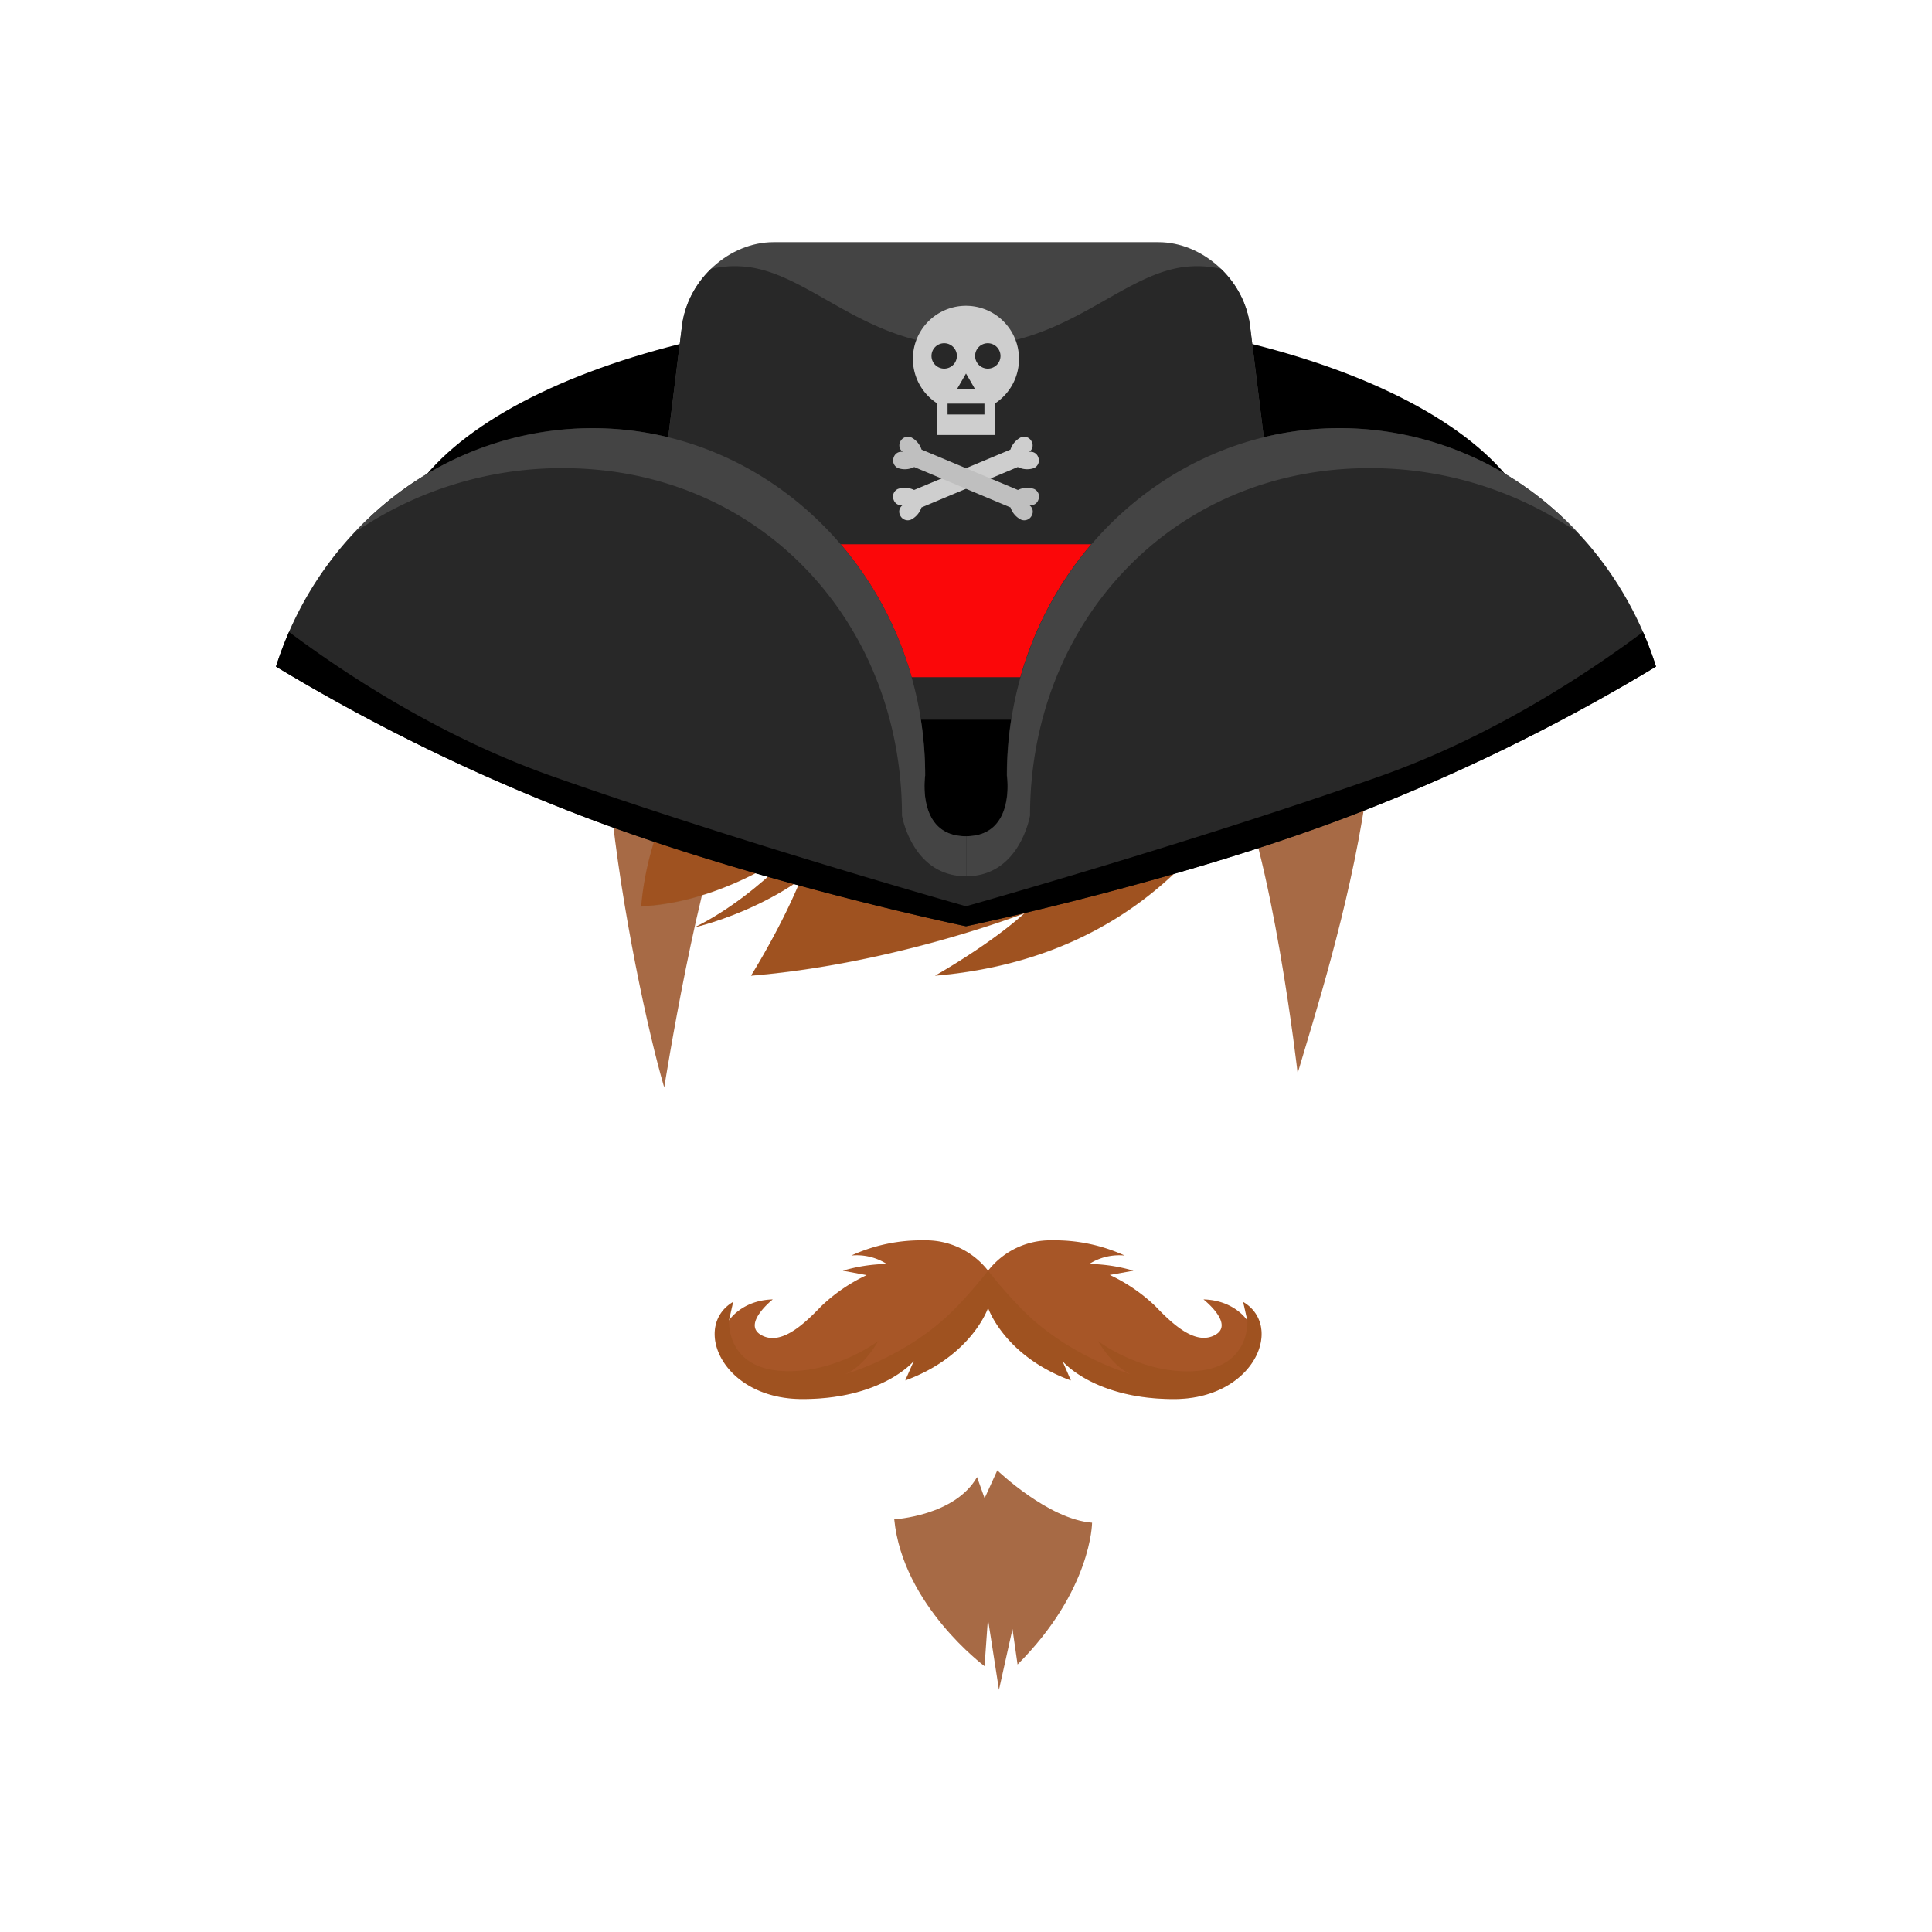 <svg xmlns="http://www.w3.org/2000/svg" viewBox="0 0 350 350"><defs><style>.cls-1{isolation:isolate;}.cls-2{fill:#a75627;}.cls-3{fill:#a76a45;}.cls-4{fill:#7e4206;opacity:0.2;mix-blend-mode:multiply;}.cls-5{fill:#444;}.cls-6{fill:#282828;}.cls-7{fill:#fb0709;}.cls-8{fill:#cecece;}.cls-9{fill:#bfbfbf;}</style></defs><g class="cls-1"><g id="DESIGNED_BY_FREEPIK" data-name="DESIGNED BY FREEPIK"><path class="cls-2" d="M225.21,235.86l.76,3.37s-2.29-3.67-7.95-3.83c0,0,5.66,4.44,2.14,6.42s-7.64-1.83-10.85-5.19a31,31,0,0,0-8.26-5.66l4.28-.77a29.82,29.82,0,0,0-8-1.22,10.1,10.1,0,0,1,6.41-1.53,30.36,30.36,0,0,0-13.14-2.75A14.25,14.25,0,0,0,179,230.2a14.25,14.25,0,0,0-11.63-5.5,30.36,30.36,0,0,0-13.14,2.75,10.1,10.1,0,0,1,6.41,1.53,29.82,29.82,0,0,0-7.95,1.22L157,231a30.84,30.84,0,0,0-8.25,5.66c-3.22,3.36-7.34,7.18-10.86,5.19S140,235.4,140,235.4c-5.66.16-7.95,3.83-7.95,3.83l.76-3.37c-7.49,4.44-2,17.59,12.54,17.59s20.19-6.88,20.19-6.88L164,250.08c12.08-4.43,15-13.15,15-13.15s2.9,8.72,15,13.15l-1.53-3.51s5.66,6.88,20.19,6.88S232.7,240.3,225.21,235.86Z"/><path class="cls-3" d="M122.34,125.28s-13.78-.57-11.77,19.51,6.89,42.47,9.76,52.22c0,0,6.35-40.17,12.21-51.65S131.81,123.27,122.34,125.28Z"/><path class="cls-3" d="M233,108.06s19.93-.86,14.36,36.73c-3,20-9.41,39.88-12.28,49.64,0,0-4.53-40.17-12.11-55.66h0C215.17,123.56,223.49,106.05,233,108.06Z"/><path class="cls-2" d="M237.15,108.91s-6.59,62.65-67.76,67.84c0,0,9.79-5.5,16.21-11.31,0,0-23.55,9.17-49.55,11.31,0,0,9.49-15.08,11.63-25.58,0,0-14.07,12.13-31.51,13,0,0,.92-17.12,11.32-27.22,0,0-15.19-3.36-25.8,2.45,0,0,2.55-23.55,24.88-39.15,0,0-8.26.61-13.76,3.37,0,0,12.62-23.25,56.63-20.19A28.14,28.14,0,0,0,158.38,78s21-9.41,51.38.31C239.43,87.75,237.15,108.91,237.15,108.91Z"/><path class="cls-2" d="M148.29,149.38S138.5,161.77,125.83,168c0,0,20.93-4.66,30.1-20S148.29,149.38,148.29,149.38Z"/><path class="cls-3" d="M162,275.24s11-.61,15-7.65l1.37,3.83,2.3-5.05s9.21,8.87,17.17,9.48c0,0-.05,12.24-13.5,25.69l-.92-6.42-2.45,11-2-12.85-.61,8.57S163.54,290.84,162,275.24Z"/><path class="cls-4" d="M126.33,100.31l.24,0C128.25,99.15,127.94,99.31,126.33,100.31Z"/><path class="cls-4" d="M233.55,95.23c.54,20.66-12.62,45.44-35.41,57.36l7-11s-6.73,7.41-24.78,13.2l11.32-11.64s-21.36,8.39-37.93,11.64a116,116,0,0,0,8-18.76s-13.15,10.49-27,15.18c0,0,3.13-16.62,12.61-22.74,0,0-22.94-4.28-35.48,2.75,0,0,6.12-25.08,14.68-30.89-22.33,15.6-24.88,39.15-24.88,39.15,10.61-5.81,25.8-2.45,25.8-2.45-10.4,10.1-11.32,27.22-11.32,27.22,12.65-.66,23.52-7.22,28.54-10.78-4,4.17-10.83,10.6-18.88,14.53a60.74,60.74,0,0,0,19.26-8.7,130.29,130.29,0,0,1-9,17.49c26-2.14,49.55-11.31,49.55-11.31-6.42,5.81-16.21,11.31-16.21,11.31,61.17-5.19,67.76-67.84,67.76-67.84A24.41,24.41,0,0,0,233.55,95.23Z"/><path class="cls-4" d="M225.21,235.86l.76,3.37s.62,8.33-9.13,9.13-17.9-5.39-17.9-5.39,2.64,4.7,6,6c0,0-11.5-3.18-20.07-12.05A84.7,84.7,0,0,1,179,230.2a86.2,86.2,0,0,1-5.82,6.69c-8.57,8.87-20.07,12.05-20.07,12.05,3.33-1.27,6-6,6-6s-8.15,6.2-17.9,5.39-9.13-9.13-9.13-9.13l.76-3.37c-7.49,4.44-2,17.59,12.54,17.59s20.19-6.88,20.19-6.88L164,250.08c12.08-4.43,15-13.15,15-13.15s2.9,8.72,15,13.15l-1.53-3.51s5.66,6.88,20.19,6.88S232.7,240.3,225.21,235.86Z"/><path d="M279.18,101.72c0,25.07-46.65,53.94-104.18,53.94S70.82,126.79,70.82,101.72,117.46,56.31,175,56.31,279.18,76.64,279.18,101.72Z"/><path class="cls-5" d="M235.26,130.36l-8.84-71.6c-1.14-8.19-8.59-14.89-16.56-14.89H140.14c-8,0-15.42,6.7-16.56,14.89l-8.84,71.6Z"/><path class="cls-6" d="M235.26,130.36l-8.84-71.6a17.39,17.39,0,0,0-5.25-10.06,19.48,19.48,0,0,0-5.78-.42C203.46,49.16,193.45,62.7,175,62.7s-28.45-13.54-40.39-14.42a19.41,19.41,0,0,0-5.77.42,17.41,17.41,0,0,0-5.26,10.06l-8.84,71.6Z"/><polygon class="cls-7" points="115.68 122.68 234.32 122.68 231.35 98.63 118.66 98.63 115.68 122.68"/><polygon class="cls-7" points="231.97 103.64 231.35 98.63 118.66 98.63 118.04 103.64 231.97 103.64"/><path class="cls-8" d="M184.6,65.05a9.61,9.61,0,1,0-14.87,8V78.8h10.54V73.08A9.63,9.63,0,0,0,184.6,65.05Z"/><path class="cls-6" d="M173.35,64.48a2.3,2.3,0,1,1-2.3-2.3A2.3,2.3,0,0,1,173.35,64.48Z"/><path class="cls-6" d="M181.25,64.48a2.3,2.3,0,1,1-2.3-2.3A2.31,2.31,0,0,1,181.25,64.48Z"/><polygon class="cls-6" points="175 70.52 173.35 70.52 174.18 69.09 175 67.67 175.83 69.09 176.65 70.52 175 70.52"/><rect class="cls-6" x="171.66" y="73.12" width="6.68" height="1.97"/><path class="cls-8" d="M186.43,81.88a1.42,1.42,0,0,0,.49-1.83,1.52,1.52,0,0,0-2-.81,3.85,3.85,0,0,0-1.87,2.21l-17.45,7.31a3.86,3.86,0,0,0-2.89-.2,1.51,1.51,0,0,0-.81,2,1.43,1.43,0,0,0,1.65.94,1.41,1.41,0,0,0-.49,1.83,1.51,1.51,0,0,0,2,.8,3.8,3.8,0,0,0,1.87-2.2l17.45-7.32a3.8,3.8,0,0,0,2.88.21,1.51,1.51,0,0,0,.82-2A1.43,1.43,0,0,0,186.43,81.88Z"/><path class="cls-9" d="M163.57,81.88a1.42,1.42,0,0,1-.49-1.83,1.52,1.52,0,0,1,2-.81,3.82,3.82,0,0,1,1.87,2.21l17.45,7.31a3.84,3.84,0,0,1,2.88-.2,1.5,1.5,0,0,1,.82,2,1.43,1.43,0,0,1-1.65.94,1.41,1.41,0,0,1,.49,1.83,1.51,1.51,0,0,1-2,.8,3.8,3.8,0,0,1-1.87-2.2l-17.45-7.32a3.81,3.81,0,0,1-2.89.21,1.51,1.51,0,0,1-.81-2A1.42,1.42,0,0,1,163.57,81.88Z"/><path class="cls-6" d="M50,120.76c7.93-25.09,30.59-43.2,57.29-43.2,33.32,0,60.31,28.17,60.31,62.93,0,0-1.65,11,7.4,11v16.31s-37.74-7.85-69.44-19.93A347.89,347.89,0,0,1,50,120.76Z"/><path class="cls-6" d="M300,120.76c-7.93-25.09-30.58-43.2-57.29-43.2-33.31,0-60.32,28.17-60.32,62.93,0,0,1.66,11-7.39,11v16.31s37.74-7.85,69.45-19.93A348,348,0,0,0,300,120.76Z"/><path class="cls-5" d="M101.92,84.81c36,0,61.48,28.17,61.48,62.93,0,0,1.83,11,11.6,11V151.5c-9.05,0-7.4-11-7.4-11,0-34.76-27-62.93-60.31-62.93a58.87,58.87,0,0,0-43,18.86A66.26,66.26,0,0,1,101.92,84.81Z"/><path class="cls-5" d="M186.6,147.74c0-34.76,25.53-62.93,61.48-62.93a66.29,66.29,0,0,1,37.67,11.61,58.91,58.91,0,0,0-43-18.86c-33.31,0-60.32,28.17-60.32,62.93,0,0,1.66,11-7.39,11v7.25C184.77,158.75,186.6,147.74,186.6,147.74Z"/><path d="M52.36,114.49A66.26,66.26,0,0,0,50,120.76a347.89,347.89,0,0,0,55.56,27.12C137.26,160,175,167.81,175,167.81v-3.63s-40.74-11.47-74.95-23.55C80.15,133.61,63.13,122.53,52.36,114.49Z"/><path d="M250,140.63c-34.22,12.08-75,23.55-75,23.55v3.63s37.74-7.85,69.45-19.93A348,348,0,0,0,300,120.76a63.63,63.63,0,0,0-2.36-6.27C286.87,122.53,269.85,133.61,250,140.63Z"/></g></g></svg>